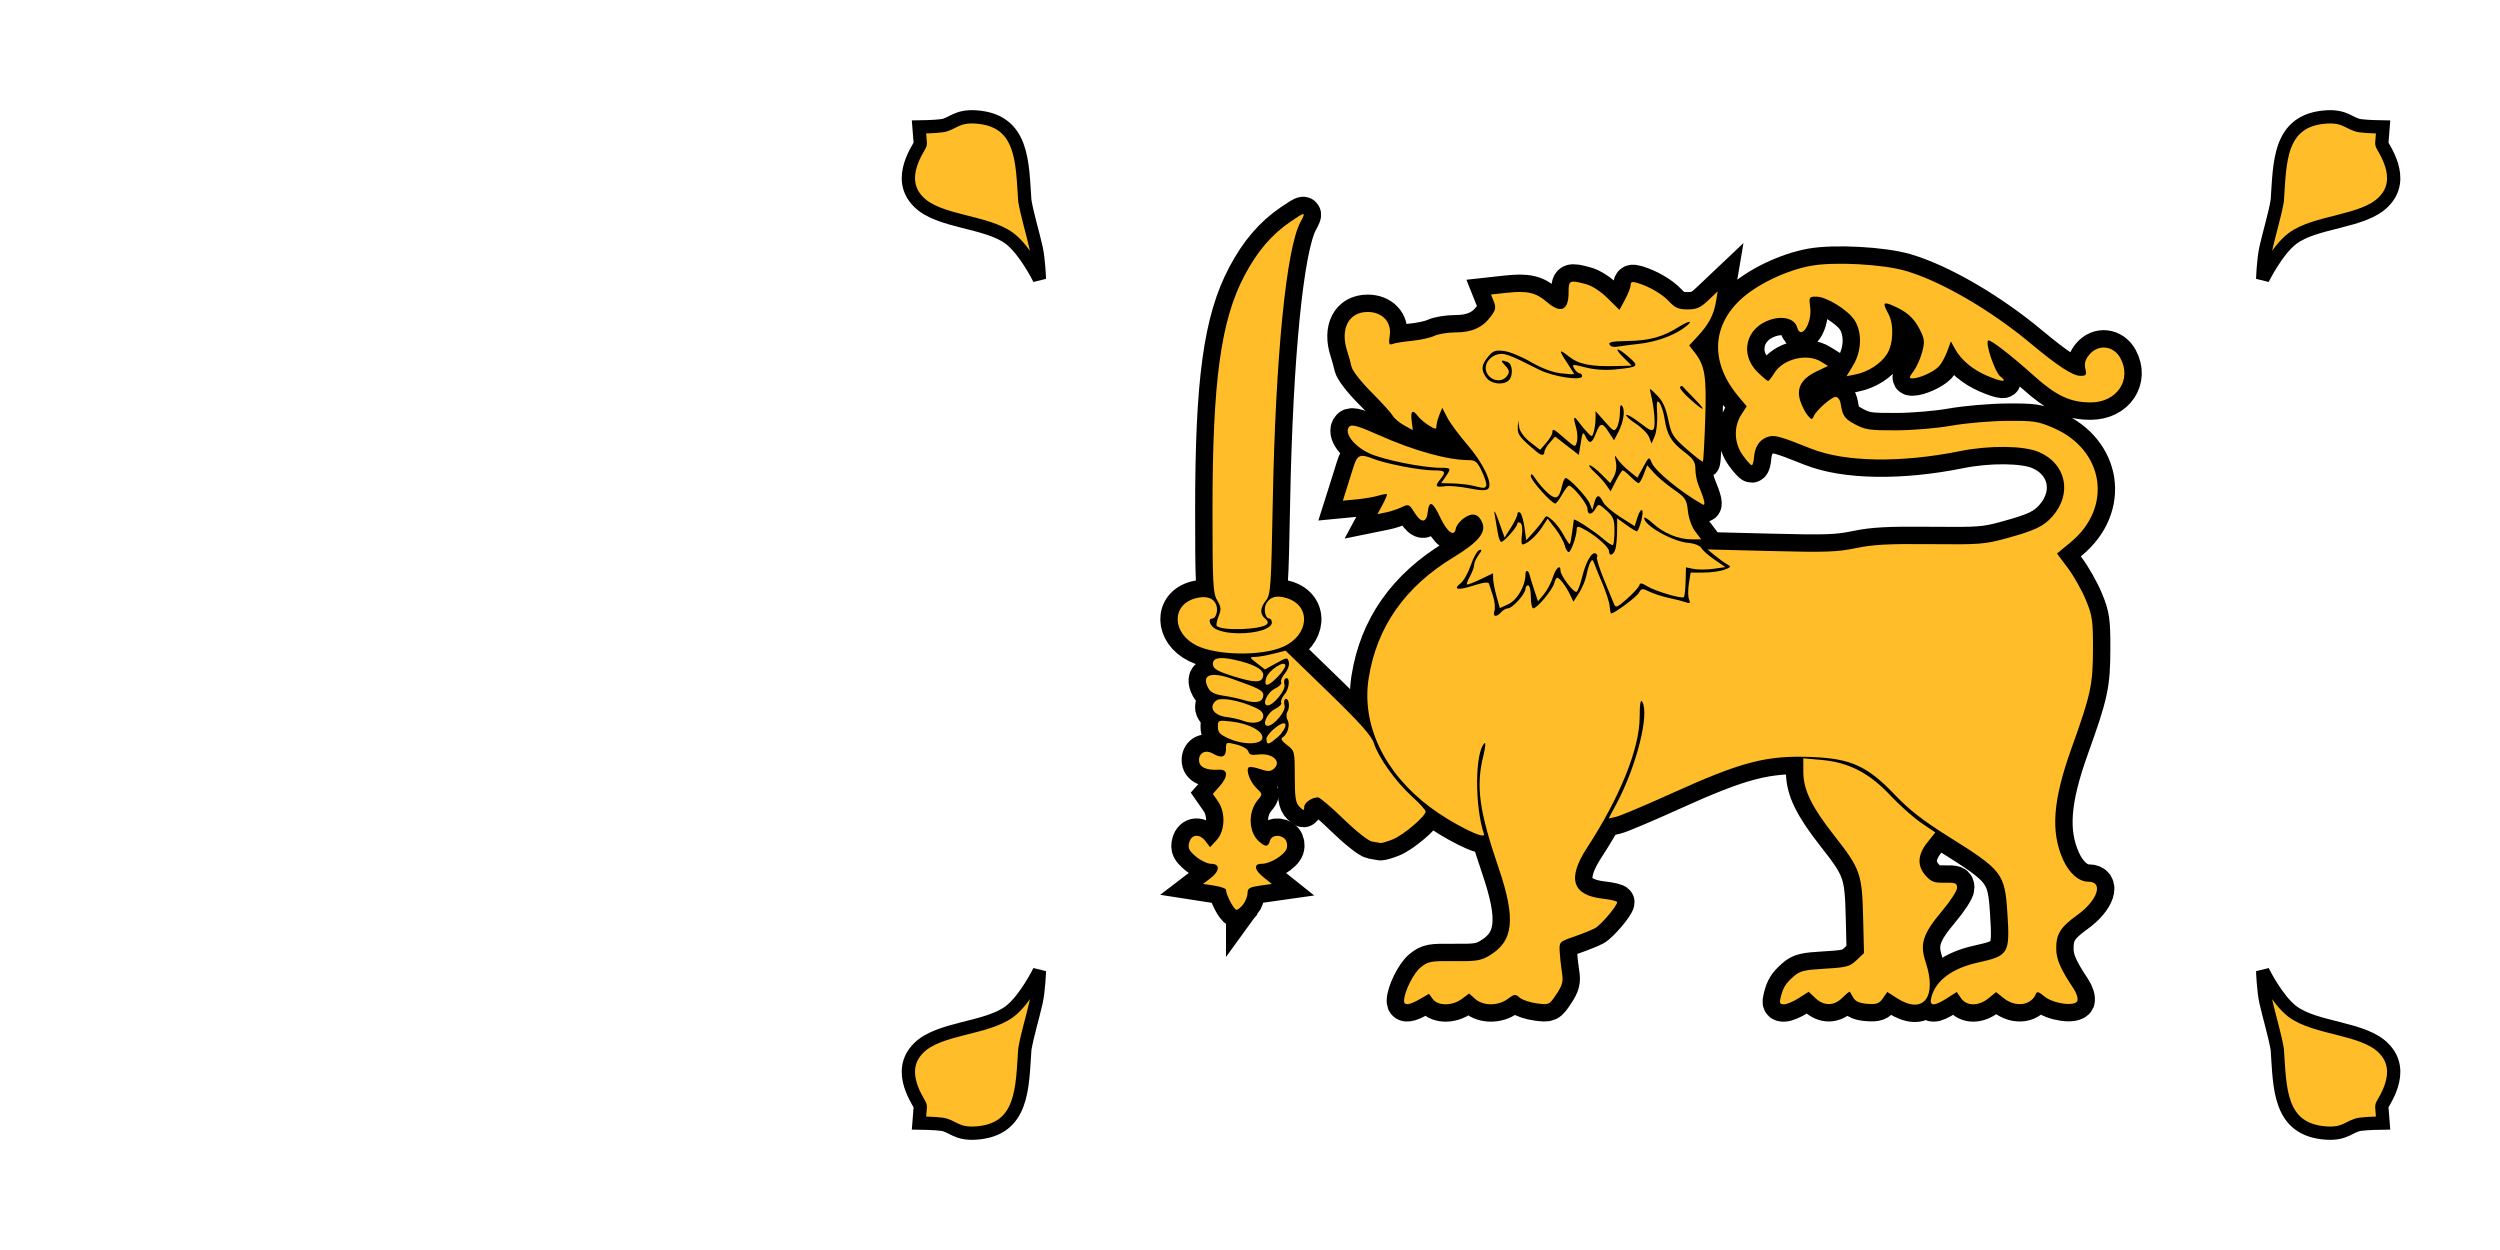 <svg width="400" height="200" viewBox="0 0 400 200" fill="none"
    xmlns="http://www.w3.org/2000/svg">
    <g clip-path="url(#clip0_5_6762)">

        <path d="M362.033 155.353C362.033 155.353 364.299 159.967 366.803 161.847C370.512 164.632 378.118 164.431 381.346 167.68C385.214 171.512 381.046 176.574 381.081 177.013L381.293 179.687C381.293 179.687 378.685 179.718 377.586 179.89C375.935 180.147 375.291 181.491 372.217 181.291C364.487 180.789 364.799 173.825 364.361 167.874C363.973 165.608 363.075 162.654 362.565 160.388C362.127 158.446 362.033 155.353 362.033 155.353Z" fill="#FFBE29" stroke="black" stroke-width="2.126"/>
        <path d="M166.3 155.353C166.3 155.353 164.034 159.967 161.53 161.847C157.821 164.632 150.215 164.431 146.987 167.68C143.119 171.512 147.287 176.574 147.252 177.013L147.04 179.687C147.04 179.687 149.648 179.718 150.747 179.89C152.398 180.147 153.042 181.491 156.116 181.291C163.846 180.789 163.534 173.825 163.972 167.874C164.36 165.608 165.258 162.654 165.768 160.388C166.206 158.446 166.3 155.353 166.3 155.353Z" fill="#FFBE29" stroke="black" stroke-width="2.126"/>
        <path d="M362.033 44.647C362.033 44.647 364.299 40.033 366.803 38.153C370.512 35.368 378.118 35.569 381.346 32.32C385.214 28.488 381.046 23.426 381.081 22.987L381.293 20.313C381.293 20.313 378.685 20.282 377.586 20.11C375.935 19.853 375.291 18.509 372.217 18.709C364.487 19.211 364.799 26.175 364.361 32.126C363.973 34.392 363.075 37.346 362.565 39.612C362.127 41.554 362.033 44.647 362.033 44.647Z" fill="#FFBE29" stroke="black" stroke-width="2.126"/>
        <path d="M166.3 44.647C166.3 44.647 164.034 40.033 161.53 38.153C157.821 35.368 150.215 35.569 146.987 32.32C143.119 28.488 147.287 23.426 147.252 22.987L147.04 20.313C147.04 20.313 149.648 20.282 150.747 20.11C152.398 19.853 153.042 18.509 156.116 18.709C163.846 19.211 163.534 26.175 163.972 32.126C164.36 34.392 165.258 37.346 165.768 39.612C166.206 41.554 166.3 44.647 166.3 44.647Z" fill="#FFBE29" stroke="black" stroke-width="2.126"/>
        <path d="M227.179 159.853L228.633 159.014L229.254 159.855C230.082 160.975 232.374 160.962 233.894 159.829L235.057 158.963L236.031 159.829C237.311 160.968 239.701 160.97 241.228 159.833C242.296 159.037 242.445 159.021 243.152 159.627C243.573 159.988 244.809 160.399 245.898 160.54C247.858 160.795 247.888 160.781 249.035 159.059C249.996 157.618 250.147 157.034 249.917 155.636C249.765 154.71 249.602 153.218 249.553 152.321C249.467 150.698 249.476 150.688 251.84 149.865C253.146 149.41 254.657 148.8 255.199 148.51C256.143 148.003 258.746 144.943 258.746 144.34C258.746 144.18 257.73 143.936 256.486 143.796C251.542 143.242 250.705 140.587 253.919 135.655C259.161 127.613 262.324 119.78 262.345 114.791C262.355 112.561 262.482 111.812 262.768 112.297C263.939 114.279 261.841 122.589 258.663 128.557L257.383 130.96L258.604 130.679C259.276 130.524 263.224 128.858 267.379 126.976C278.751 121.826 282.657 120.817 290.016 121.127C296.182 121.387 298.808 122.591 303.161 127.157C305.467 129.576 307.689 131.307 311.753 133.85C320.411 139.27 320.772 139.739 321.184 146.113C321.601 152.57 321.393 152.921 316.509 154C312.334 154.922 309.717 156.868 309.015 159.572C308.64 161.016 309.429 161.058 311.534 159.705L313.076 158.714L313.762 159.705C314.664 161.008 316.581 161.014 318.172 159.717L319.374 158.737L320.603 159.717C322.513 161.239 325.052 160.87 325.769 158.966C325.907 158.6 326.275 158.718 327.019 159.365C328.414 160.577 331.99 161.097 332.376 160.144C332.524 159.78 332.244 158.882 331.754 158.148C329.674 155.028 329.023 153.54 328.996 151.842C328.958 149.479 329.663 148.34 332.349 146.419C335.613 144.085 336.621 141.075 334.14 141.075C332.607 141.075 331.062 139.72 330.077 137.513C328.075 133.026 328.467 127.995 331.473 119.627C334.526 111.127 334.864 109.56 334.876 103.875C334.886 99.278 334.771 98.484 333.725 95.964C333.085 94.423 331.788 92.129 330.842 90.866L329.121 88.569L331.33 86.739C338.075 81.151 336.695 72.006 328.576 68.482C326.092 67.405 325.471 67.309 321.119 67.339C318.507 67.356 314.525 67.7 312.27 68.102C309.97 68.513 306.078 68.842 303.408 68.853C299.167 68.87 298.447 68.766 296.812 67.896C295.108 66.988 294.815 66.558 294.482 64.461C294.413 64.03 294.112 63.6 293.812 63.505C293.232 63.322 290.555 65.646 290.159 66.675C289.964 67.183 289.805 67.148 289.232 66.471C288.852 66.021 288.321 64.988 288.052 64.175C287.377 62.129 288.207 60.596 290.611 59.448L292.476 58.556L291.376 57.874C289.106 56.465 285.247 57.429 283.852 59.752C283.457 60.409 283.026 60.948 282.895 60.95C282.763 60.951 282.013 60.324 281.227 59.556C278.297 56.693 279.305 52.457 283.224 51.164C285.314 50.474 287.164 51.001 287.548 52.394C288.136 54.522 289.962 51.725 289.635 49.199C289.417 47.52 289.449 47.462 290.611 47.462C292.227 47.462 295.666 49.583 296.73 51.235C297.965 53.154 297.876 56.176 296.516 58.429L295.448 60.197L296.845 59.917C298.893 59.507 300.882 58.235 301.888 56.693C302.953 55.063 303.067 51.888 302.123 50.175C301.209 48.515 301.314 48.251 302.666 48.812C304.965 49.766 306.194 50.819 307.116 52.622C307.946 54.247 307.992 54.65 307.543 56.341C307.265 57.384 306.648 58.756 306.172 59.391C305.429 60.378 305.404 60.544 305.995 60.544C307.097 60.544 309.397 59.501 310.215 58.631C310.627 58.192 311.229 57.11 311.552 56.227L312.139 54.622L312.813 55.845C313.767 57.576 315.621 59.133 317.881 60.102C320.312 61.144 321.325 61.203 320.053 60.228C319.196 59.57 317.617 54.935 318.095 54.482C318.377 54.215 321.677 56.755 325.446 60.138C329.011 63.338 331.251 64.387 334.525 64.387C338.708 64.387 341.143 60.746 339.263 57.303C338.167 55.296 335.726 55.017 334.298 56.736C333.641 57.526 333.461 58.155 333.654 58.984C333.889 60 333.797 60.135 332.872 60.135C331.656 60.135 329.26 58.58 325.003 55.028C318.513 49.612 310.627 45.022 304.932 43.345C301.278 42.269 293.471 41.849 289.756 42.528C285.735 43.264 280.98 45.565 278.389 48.028C273.798 52.393 273.725 58.201 278.195 63.49L279.475 65.005L278.609 66.351C277.348 68.31 277.456 70.946 278.877 72.888C279.502 73.743 280.133 74.443 280.279 74.442C280.425 74.442 280.585 73.892 280.634 73.22C280.76 71.521 281.489 70.383 282.741 69.933C283.868 69.527 284.596 69.718 289.757 71.778C295.187 73.946 304.117 74.095 313.611 72.176C318.266 71.236 323.755 71.291 326.169 72.303C330.596 74.157 331.622 78.982 328.368 82.644C326.959 84.229 325.601 84.874 321.04 86.126C317.569 87.079 316.747 87.142 308.859 87.063C302.12 86.996 299.698 87.125 296.947 87.7C293.96 88.323 292.123 88.386 283.35 88.165L273.207 87.909L274.331 88.841C274.95 89.353 275.824 89.983 276.274 90.242C277.039 90.681 277.013 90.74 275.876 91.162C275.208 91.409 273.724 91.612 272.58 91.612H270.499L270.219 93.38C270.065 94.353 270.076 95.489 270.245 95.904C270.493 96.517 270.4 96.605 269.755 96.37C269.317 96.211 268.098 95.898 267.046 95.675C265.994 95.451 264.577 94.997 263.899 94.664C262.757 94.105 262.63 94.12 262.21 94.864C261.834 95.529 258.309 98.152 257.792 98.152C257.708 98.152 257.6 97.647 257.552 97.028C257.504 96.41 256.995 94.8 256.422 93.451C255.849 92.102 255.25 90.631 255.092 90.181C254.853 89.503 254.745 89.468 254.456 89.977C254.265 90.314 253.986 91.233 253.837 92.021C253.687 92.807 253.156 94.086 252.656 94.861L251.748 96.271L251.169 95.066C250.547 93.771 249.515 92.429 249.142 92.429C249.016 92.429 248.801 92.843 248.664 93.349C248.379 94.406 245.932 97.335 245.334 97.335C245.114 97.335 244.934 96.507 244.934 95.495C244.934 94.484 244.74 93.656 244.502 93.656C244.265 93.656 244.071 93.917 244.071 94.237C244.071 95.015 241.981 97.335 241.28 97.335C240.974 97.335 240.482 97.611 240.186 97.948C239.415 98.827 238.785 98.704 239.109 97.737C239.261 97.284 239.162 96.226 238.889 95.387L238.245 93.401C238.142 93.083 237.393 93.167 235.808 93.675C233.246 94.497 232.388 94.351 233.705 93.319C234.187 92.942 234.919 91.636 235.333 90.416C235.747 89.196 236.357 88.114 236.69 88.011C237.155 87.867 237.13 88.045 236.582 88.787C236.19 89.316 235.868 90.031 235.867 90.374C235.867 90.717 235.57 91.532 235.212 92.183C234.853 92.835 234.627 93.433 234.71 93.512C234.794 93.59 235.768 93.22 236.876 92.689L238.891 91.723L238.899 92.587C238.904 93.062 239.147 94.316 239.439 95.374L239.97 97.296L241.341 96.665C242.743 96.021 244.071 93.725 244.071 91.944C244.071 91.064 244.575 91.199 244.781 92.134C244.842 92.409 245.158 93.439 245.485 94.424L246.078 96.215L247.017 95.084C247.533 94.462 248.181 93.243 248.455 92.374C248.933 90.865 249.682 90.217 249.682 91.312C249.682 92.102 251.836 94.933 252.252 94.689C252.452 94.572 252.852 93.509 253.14 92.328C253.739 89.872 254.705 88.202 255.319 88.561C255.55 88.696 255.64 88.958 255.519 89.144C255.398 89.329 255.894 90.926 256.621 92.692C257.349 94.459 258.079 96.237 258.245 96.644C258.51 97.299 258.75 97.204 260.309 95.827C261.28 94.97 262.161 94.011 262.267 93.695C262.427 93.218 262.643 93.235 263.551 93.798C264.82 94.586 269.086 95.855 269.415 95.543C269.538 95.426 269.665 94.305 269.696 93.053L269.753 90.775L270.98 91.03C271.655 91.17 273.073 91.161 274.133 91.011L276.059 90.737L274.342 89.56C273.398 88.912 272.444 88.074 272.221 87.697C271.984 87.296 271.144 86.955 270.192 86.874C267.62 86.656 263.063 84.099 263.063 82.875C263.063 82.646 263.694 83.036 264.465 83.744C266.177 85.312 268.555 86.297 270.632 86.297H272.186L271.224 85.019C270.672 84.284 270.177 82.891 270.061 81.745C269.875 79.918 269.682 79.627 267.775 78.301C266.629 77.504 265.209 76.31 264.621 75.648L263.55 74.443L263.004 75.873C262.703 76.66 262.336 77.304 262.188 77.304C262.039 77.304 261.462 76.844 260.904 76.282C260.347 75.72 259.779 75.262 259.642 75.265C259.505 75.267 259.011 76.025 258.544 76.947L257.695 78.625L257.039 77.658C256.678 77.126 255.826 76.185 255.145 75.567C254.464 74.949 254.106 74.442 254.349 74.442C254.592 74.442 255.433 75.087 256.217 75.874L257.642 77.305L258.222 76.256C258.567 75.634 258.696 74.678 258.54 73.905C258.312 72.779 258.344 72.713 258.776 73.42C259.051 73.87 259.885 74.732 260.63 75.336L261.983 76.434L262.918 74.723C263.848 73.02 263.854 73.016 264.277 74.034C264.843 75.394 268.937 78.75 272.423 80.711C272.96 81.013 272.734 79.974 271.741 77.584C271.479 76.951 271.264 75.81 271.264 75.048C271.264 73.918 270.938 73.415 269.492 72.316C267.406 70.728 266.731 69.599 266.338 67.037C266.179 66 265.814 64.846 265.527 64.473C265.101 63.919 265.03 64.229 265.144 66.155C265.221 67.453 265.052 69.067 264.769 69.741L264.254 70.968L263.856 69.946C263.638 69.384 262.67 68.406 261.705 67.774C260.741 67.141 260.064 66.517 260.201 66.387C260.338 66.257 261.33 66.834 262.406 67.668C264.044 68.94 264.405 69.077 264.632 68.517C264.898 67.86 264.632 64.997 264.116 62.996C263.86 61.998 263.882 62.003 265.114 63.235C266.023 64.144 266.526 65.228 266.915 67.118C267.41 69.521 267.659 69.921 269.88 71.871C271.214 73.042 272.375 73.935 272.46 73.854C272.545 73.774 272.713 70.744 272.834 67.121C273.066 60.175 272.804 58.521 271.131 56.375L270.271 55.272L271.623 53.815C273.385 51.913 274.195 50.389 274.546 48.31L274.832 46.618L273.307 48.062C272.058 49.245 271.461 49.507 270.015 49.507C268.583 49.507 268.023 49.267 267.058 48.238C265.9 47.004 263.848 45.817 261.875 45.239C261.146 45.026 260.904 45.119 260.904 45.612C260.904 45.973 260.502 47.016 260.009 47.93L259.115 49.591L257.24 47.738C256.09 46.601 254.726 45.717 253.71 45.45C251.117 44.768 250.976 44.835 250.976 46.768C250.976 49.699 249.725 50.245 247.473 48.297C245.756 46.812 244.332 46.489 241.076 46.847L238.561 47.123L239.014 48.258C239.392 49.206 239.306 49.606 238.497 50.682C237.184 52.429 235.476 53.186 232.847 53.186C231.637 53.186 230.122 53.436 229.481 53.742C228.84 54.049 227.247 54.401 225.941 54.526C224.635 54.651 223.244 54.874 222.848 55.022C222.23 55.253 222.162 55.063 222.361 53.656C222.666 51.503 221.162 49.915 218.819 49.915C215.778 49.915 214.376 52.635 215.567 56.223C215.796 56.913 216.096 58.002 216.233 58.642C216.376 59.307 217.745 61.07 219.423 62.748C221.039 64.366 222.568 66.05 222.819 66.489C223.07 66.929 223.899 67.635 224.662 68.057L226.048 68.826L225.866 67.342C225.665 65.711 226.02 65.455 226.888 66.606C227.198 67.018 227.986 67.683 228.639 68.084C229.667 68.716 229.826 68.729 229.826 68.18C229.826 67.832 230.036 67.029 230.292 66.396L230.758 65.245L231.566 66.811C232.01 67.672 233.456 69.629 234.779 71.16C237.345 74.131 238.909 77.45 238.102 78.214C237.774 78.524 236.89 78.5 235.056 78.132C233.634 77.846 231.876 77.695 231.148 77.796C229.663 78.003 229.546 77.811 230.459 76.667C231.424 75.459 231.27 75.26 229.376 75.26C227.184 75.26 221.742 74.209 219.653 73.383C217.622 72.579 217.153 72.779 216.556 74.706C216.286 75.572 215.794 77.144 215.461 78.197L214.855 80.112L217.053 79.9C218.261 79.784 219.816 79.519 220.507 79.312C221.199 79.105 221.827 78.995 221.904 79.067C221.981 79.14 221.672 79.888 221.219 80.73L220.395 82.261L221.765 81.982C222.519 81.828 223.652 81.452 224.285 81.146C225.385 80.614 225.473 80.653 226.34 82.045C227.407 83.758 228.261 83.688 228.45 81.871C228.646 79.994 229.264 80.271 230.425 82.76C231.542 85.152 232.705 85.997 232.928 84.578C233.002 84.108 233.604 83.341 234.265 82.875C235.603 81.933 236.612 82.215 237.19 83.695C237.788 85.227 236.453 86.806 232.572 89.159C224.796 93.872 220.277 100.319 218.986 108.535C217.822 115.946 221.457 123.604 228.75 129.104C232.239 131.736 237.783 134.514 237.431 133.454C235.935 128.953 235.984 120.363 237.514 118.914C237.744 118.697 237.665 119.593 237.338 120.906C236.123 125.797 236.651 129.694 239.766 138.827C242.583 147.088 242.193 150.618 238.206 152.952C236.926 153.701 236.101 153.825 232.658 153.783C228.923 153.737 228.516 153.813 227.316 154.768C226.154 155.695 224.646 158.737 224.646 160.157C224.646 160.926 225.5 160.824 227.178 159.855L227.179 159.853Z" fill="#FFBE29" stroke="black" stroke-width="5.56"/>
        <path d="M287.816 159.687L289.383 158.68L290.447 159.687C291.84 161.006 293.472 160.977 294.811 159.608C295.396 159.01 295.921 158.597 295.978 158.688C296.035 158.779 296.296 159.222 296.557 159.672C296.888 160.241 297.569 160.527 298.798 160.614C300.278 160.718 300.676 160.575 301.264 159.725L301.966 158.711L303.508 159.703C307.731 162.417 309.981 159.569 308.094 153.899C307.134 151.016 307.662 149.395 310.755 145.725C312.059 144.178 313.128 142.526 313.129 142.055C313.129 141.304 312.888 141.203 311.152 141.237C309.491 141.271 309.005 141.092 308.13 140.13C306.708 138.564 306.793 136.771 308.382 134.782L309.652 133.192L307.399 131.663C306.16 130.822 303.925 128.832 302.433 127.241C299.082 123.668 295.786 121.974 291.441 121.59L288.528 121.332L288.532 123.537C288.538 126.376 289.87 129.107 293.507 133.733C297.642 138.993 297.93 139.807 298.098 146.682L298.24 152.496L297.043 153.631C295.962 154.657 295.474 154.788 291.985 154.989C288.664 155.181 287.966 155.352 286.991 156.216C285.697 157.362 285.31 157.986 284.91 159.57C284.677 160.493 284.772 160.694 285.438 160.694C285.884 160.694 286.954 160.241 287.816 159.687H287.816ZM198.94 144.66C199.309 144.16 199.612 143.353 199.612 142.867C199.612 142.132 199.94 141.936 201.555 141.706L203.499 141.43L202.203 140.397C200.663 139.17 200.52 138.211 201.878 138.209C203.23 138.209 205.519 136.805 205.868 135.766C206.029 135.283 205.928 134.638 205.637 134.307C204.879 133.442 203.454 133.573 203.19 134.531C202.905 135.561 202.429 135.564 201.349 134.541C199.725 133.003 199.688 129.818 201.274 127.964C202.021 127.09 202.014 127.033 201.062 126.131C200.037 125.16 199.305 123.239 199.786 122.783C199.94 122.638 200.749 122.753 201.586 123.04C202.774 123.447 203.243 123.453 203.733 123.068C205.216 121.902 203.609 120.403 201.231 120.734C200.273 120.867 199.878 120.734 199.741 120.237C199.637 119.861 198.799 119.369 197.856 119.131C196.17 118.705 196.158 118.71 196.158 119.871C196.158 121.144 195.432 121.384 194.052 120.568C192.93 119.904 191.842 120.419 191.842 121.614C191.842 122.728 192.963 123.278 194.972 123.148C196.512 123.049 196.569 124.195 195.106 125.842L194.054 127.026L194.887 128.223C196.122 129.997 196.018 132.943 194.669 134.406L193.612 135.552L192.918 134.633C191.954 133.355 190.636 133.44 190.274 134.805C190.038 135.698 190.233 136.106 191.352 137.053C192.104 137.689 193.201 138.21 193.791 138.21C195.251 138.21 195.194 139.357 193.676 140.517L192.49 141.424L194.324 141.709C195.333 141.865 196.158 142.16 196.158 142.363C196.158 143.143 197.43 145.568 197.838 145.568C198.075 145.568 198.57 145.159 198.94 144.659V144.66Z" fill="#FFBE29" stroke="black" stroke-width="5.56"/>
        <path d="M222.827 134.307C224.493 133.65 228.1 130.595 228.1 129.841C228.1 129.603 227.105 128.508 225.888 127.407C223.327 125.09 220.541 121.188 219.82 118.907C219.443 117.717 217.625 115.681 212.503 110.713L205.687 104.103L203.722 104.6C202.642 104.874 201.324 105.104 200.793 105.113C199.878 105.126 199.895 105.179 201.111 106.12L202.394 107.113L204.192 106.115C205.936 105.147 205.998 105.141 206.213 105.92C206.339 106.376 206.067 107.166 205.585 107.746C205.118 108.309 204.852 108.947 204.994 109.164C205.136 109.382 204.687 109.836 203.996 110.174C202.716 110.801 201.828 112.865 202.838 112.865C203.747 112.865 205.75 110.392 205.519 109.556C205.401 109.128 205.458 108.688 205.646 108.577C206.427 108.121 206.378 110.062 205.585 111.016C205.118 111.579 204.852 112.217 204.994 112.435C205.136 112.652 204.687 113.107 203.996 113.445C202.724 114.068 201.827 116.135 202.828 116.135C203.81 116.135 205.781 113.773 205.537 112.889C205.409 112.426 205.458 111.958 205.647 111.848C206.172 111.54 206.456 113.072 206.012 113.823C205.774 114.225 205.776 114.774 206.018 115.21C206.454 115.999 206.011 117.513 205.207 117.984C204.862 118.186 205.096 118.582 205.932 119.214C207.142 120.128 207.166 120.224 207.166 124.257C207.166 127.628 207.302 128.498 207.921 129.084C208.616 129.743 208.677 129.745 208.677 129.114C208.677 128.424 209.887 127.581 210.878 127.581C211.17 127.581 212.995 129.128 214.933 131.018C216.883 132.92 218.924 134.539 219.502 134.642C220.077 134.744 220.698 134.853 220.884 134.884C221.07 134.914 221.944 134.654 222.827 134.307ZM201.987 118C201.987 116.913 199.745 115.753 197.064 115.453C194.9 115.21 194.864 115.224 194.864 116.305C194.864 117.2 195.205 117.552 196.699 118.203C199.1 119.248 201.987 119.137 201.987 118Z" fill="#FFBE29" stroke="black" stroke-width="5.56"/>
        <path d="M204.443 117.9C205.537 116.908 206.055 115.728 205.397 115.728C204.64 115.728 202.633 117.53 202.633 118.209C202.633 119.268 203.005 119.205 204.443 117.9ZM202.113 114.687C202.206 114.073 201.827 113.664 200.69 113.151C198.238 112.044 195.307 111.531 194.601 112.086C193.301 113.108 194.167 114.48 196.268 114.727C197.114 114.826 198.262 115.084 198.818 115.3C200.433 115.928 201.969 115.642 202.113 114.687ZM202.113 111.403C202.245 110.529 201.686 110.216 197.121 108.609C193.712 107.409 192.203 107.975 193.293 110.044C193.672 110.765 194.309 111.094 195.737 111.308C196.8 111.467 198.252 111.778 198.964 111.999C200.866 112.59 201.966 112.382 202.113 111.403ZM204.4 108.327C205.089 107.628 205.652 106.804 205.652 106.495C205.652 105.493 202.932 107.266 202.585 108.494C202.169 109.967 202.844 109.905 204.4 108.327ZM202.113 108.12C202.263 107.124 200.607 106.224 197.349 105.533C194.958 105.025 193.904 105.313 194.083 106.424C194.181 107.03 194.977 107.473 197.235 108.178C200.85 109.306 201.937 109.293 202.113 108.12ZM205.3 103.483C209.475 101.625 209.836 96.938 205.899 95.708C204.265 95.197 203.221 95.472 202.595 96.58C202.116 97.427 202.437 98.969 203.092 98.969C203.313 98.969 203.495 99.254 203.495 99.603C203.495 101.23 197.12 101.967 194.506 100.643C193.588 100.177 193.188 98.969 193.952 98.969C194.524 98.969 194.918 97.738 194.627 96.867C194.229 95.68 193.033 95.269 191.299 95.723C187.386 96.746 187.496 101.345 191.48 103.296C194.747 104.896 201.909 104.993 205.3 103.483Z" fill="#FFBE29" stroke="black" stroke-width="5.56"/>
        <path d="M202.704 99.88C202.945 99.651 202.84 99.299 202.435 98.981C201.547 98.283 201.595 97.245 202.568 96.057C203.299 95.166 203.391 93.831 203.642 80.366C204.076 57.163 205.802 39.71 208.076 35.523C208.981 33.856 208.854 33.85 206.515 35.441C203.501 37.492 201.206 40.162 199.173 43.985C195.334 51.202 194 60.911 194 81.638C194 93.407 194.08 94.946 194.75 96.053C195.387 97.103 195.421 97.491 194.974 98.614C194.684 99.341 194.552 100.036 194.681 100.159C195.538 100.97 201.782 100.755 202.704 99.882V99.88ZM237.78 77.753C237.911 77.553 237.622 76.541 237.138 75.505C236.384 73.889 236.08 73.621 235.005 73.621C231.638 73.621 226.225 72.116 220.644 69.629C217.421 68.193 216.308 67.862 215.922 68.229C214.936 69.162 216.575 71.379 219.112 72.544C221.364 73.577 227.657 74.847 230.528 74.847C232.194 74.847 232.233 74.923 231.285 76.293L230.588 77.3L232.472 77.349C233.509 77.375 234.939 77.537 235.652 77.709C237.501 78.155 237.518 78.155 237.78 77.753Z" fill="#FFBE29" stroke="black" stroke-width="5.56"/>
        <path d="M257.449 88.21C257.449 87.61 255.688 85.985 253.903 84.938C252.502 84.115 252.27 84.09 252.267 84.761C252.262 85.779 251.357 88.338 251.001 88.338C250.801 88.338 250.504 87.838 250.342 87.227C250.18 86.616 249.501 85.412 248.832 84.551L247.617 82.986L246.67 84.436C245.788 85.788 244.26 87.112 243.582 87.112C243.42 87.112 243.388 86.4 243.511 85.529C243.645 84.584 243.542 83.834 243.255 83.666C242.99 83.511 242.773 83.565 242.773 83.786C242.773 84.295 240.651 86.703 240.202 86.703C240.017 86.703 239.758 86.013 239.626 85.17C239.495 84.327 239.271 82.993 239.13 82.206C238.988 81.419 239.29 81.953 239.801 83.392L240.731 86.009L241.75 84.414C242.31 83.537 242.77 82.579 242.771 82.284C242.771 81.99 242.962 81.86 243.193 81.994C243.423 82.129 243.744 83.184 243.906 84.337L244.199 86.435L245.321 85.205C245.938 84.529 246.661 83.623 246.927 83.193C247.403 82.425 247.43 82.426 248.376 83.228C248.906 83.678 249.721 84.753 250.187 85.618C250.654 86.483 251.097 87.127 251.174 87.049C251.25 86.971 251.42 86.079 251.553 85.068C251.686 84.056 251.804 83.191 251.816 83.145C251.882 82.894 255.194 85.047 256.42 86.137C257.208 86.838 257.956 87.313 258.082 87.193C258.209 87.073 258.313 86.04 258.313 84.896C258.313 83.124 258.125 82.649 257.041 81.68C255.794 80.566 255.76 80.56 255.299 81.375C254.701 82.432 253.996 82.448 253.996 81.403C253.996 80.64 251.641 77.709 251.028 77.709C250.869 77.709 250.374 78.353 249.926 79.14C249.479 79.927 248.997 80.57 248.857 80.569C248.252 80.566 244.932 76.864 244.933 76.195C244.933 75.664 245.157 75.8 245.739 76.687C246.182 77.362 247.065 78.369 247.703 78.925C248.994 80.051 249.463 79.777 249.961 77.607C250.103 76.989 250.35 76.483 250.51 76.483C251.062 76.483 253.952 79.553 254.359 80.571L254.767 81.593L255.076 80.469C255.454 79.094 255.871 79.043 256.474 80.297C256.727 80.821 257.972 81.911 259.242 82.718L261.55 84.187L262.014 82.71C262.269 81.898 262.606 81.431 262.764 81.673C262.999 82.033 262.399 84.48 261.946 85.007C261.879 85.086 261.13 84.65 260.284 84.038L258.745 82.927L258.738 84.917C258.734 86.011 258.615 87.321 258.472 87.827C258.192 88.816 257.449 89.094 257.449 88.21ZM245.939 72.343C243.196 70.053 242.779 69.528 242.84 68.443L242.904 67.287L243.083 68.403C243.188 69.055 243.919 70.032 244.84 70.751L246.417 71.982L247.386 70.861C247.919 70.244 248.362 69.51 248.371 69.229C248.393 68.496 248.525 68.558 250.382 70.169C252.033 71.601 252.059 71.608 252.304 70.68C252.441 70.163 252.392 69.189 252.196 68.516C251.657 66.666 251.763 66.387 252.58 67.503C252.987 68.059 253.642 68.845 254.035 69.249C254.719 69.953 254.76 69.945 255.015 69.045C255.161 68.528 255.284 67.581 255.287 66.942L255.293 65.779L256.781 67.466C258.171 69.042 258.299 69.1 258.723 68.349C258.973 67.907 259.181 66.843 259.184 65.986C259.189 64.877 259.306 64.598 259.588 65.02C260.058 65.724 259.731 67.643 258.862 69.278L258.239 70.451L257.42 69.176C256.372 67.545 256.024 67.571 255.352 69.331C254.717 70.994 254.304 71.121 253.685 69.842C253.284 69.014 253.208 69.116 252.924 70.854L252.608 72.787L250.715 71.318L248.822 69.849L247.971 70.816C247.503 71.348 247.114 72.014 247.106 72.295C247.089 72.904 246.634 72.923 245.939 72.343ZM270.346 63.81C269.347 62.91 268.659 62.052 268.817 61.902C268.975 61.753 269.153 61.71 269.212 61.807C269.271 61.904 270.088 62.763 271.026 63.715C273.187 65.907 272.743 65.969 270.346 63.81ZM237.836 60.45C236.928 59.222 236.99 58.408 238.096 57.076C238.895 56.114 239.26 55.984 240.656 56.161C241.551 56.274 243.477 57.065 244.936 57.918C246.621 58.903 248.364 59.563 249.714 59.727C250.883 59.869 251.84 59.923 251.84 59.846C251.84 59.77 251.354 58.979 250.761 58.088C249.351 55.974 249.4 55.747 250.989 57.014C252.621 58.314 254.573 58.694 258.935 58.562L261.066 58.497L259.829 57.275C258.1 55.566 258.632 55.413 260.542 57.07C262.333 58.624 262.22 58.733 258.451 59.11C256.85 59.27 255.127 59.154 253.696 58.79C251.554 58.245 251.471 58.253 251.876 58.971C252.11 59.385 252.489 59.723 252.718 59.723C252.947 59.723 253.135 59.933 253.135 60.189C253.135 60.978 248.508 60.284 246.297 59.165C241.247 56.608 240.611 56.387 239.409 56.765C238.741 56.976 238.071 57.593 237.84 58.211C237.07 60.274 239.996 61.877 241.202 60.054C241.552 59.525 241.47 59.164 240.855 58.521C240.014 57.64 240.093 57.515 241.229 57.928C242.035 58.221 242.144 60.158 241.394 60.868C240.535 61.681 238.576 61.451 237.836 60.45H237.836Z" fill="black" stroke="black" stroke-width="5.56"/>
        <path d="M257.73 55.357C257.098 54.759 257.593 54.612 260.425 54.559C263.928 54.494 266.055 53.91 268.565 52.326C270.576 51.056 271.121 51.306 269.212 52.623C267.471 53.823 264.755 54.746 262.133 55.029C260.863 55.165 259.416 55.355 258.917 55.45C258.418 55.544 257.884 55.502 257.73 55.357Z" fill="black" stroke="black" stroke-width="5.56"/>
        <path d="M227.179 159.853L228.633 159.014L229.254 159.855C230.082 160.975 232.374 160.962 233.894 159.829L235.057 158.963L236.031 159.829C237.311 160.968 239.701 160.97 241.228 159.833C242.296 159.037 242.445 159.021 243.152 159.627C243.573 159.988 244.809 160.399 245.898 160.54C247.858 160.795 247.888 160.781 249.035 159.059C249.996 157.618 250.147 157.034 249.917 155.636C249.765 154.71 249.602 153.218 249.553 152.321C249.467 150.698 249.476 150.688 251.84 149.865C253.146 149.41 254.657 148.8 255.199 148.51C256.143 148.003 258.746 144.943 258.746 144.34C258.746 144.18 257.73 143.936 256.486 143.796C251.542 143.242 250.705 140.587 253.919 135.655C259.161 127.613 262.324 119.78 262.345 114.791C262.355 112.561 262.482 111.812 262.768 112.297C263.939 114.279 261.841 122.589 258.663 128.557L257.383 130.96L258.604 130.679C259.276 130.524 263.224 128.858 267.379 126.976C278.751 121.826 282.657 120.817 290.016 121.127C296.182 121.387 298.808 122.591 303.161 127.157C305.467 129.576 307.689 131.307 311.753 133.85C320.411 139.27 320.772 139.739 321.184 146.113C321.601 152.57 321.393 152.921 316.509 154C312.334 154.922 309.717 156.868 309.015 159.572C308.64 161.016 309.429 161.058 311.534 159.705L313.076 158.714L313.762 159.705C314.664 161.008 316.581 161.014 318.172 159.717L319.374 158.737L320.603 159.717C322.513 161.239 325.052 160.87 325.769 158.966C325.907 158.6 326.275 158.718 327.019 159.365C328.414 160.577 331.99 161.097 332.376 160.144C332.524 159.78 332.244 158.882 331.754 158.148C329.674 155.028 329.023 153.54 328.996 151.842C328.958 149.479 329.663 148.34 332.349 146.419C335.613 144.085 336.621 141.075 334.14 141.075C332.607 141.075 331.062 139.72 330.077 137.513C328.075 133.026 328.467 127.995 331.473 119.627C334.526 111.127 334.864 109.56 334.876 103.875C334.886 99.278 334.771 98.484 333.725 95.964C333.085 94.423 331.788 92.129 330.842 90.866L329.121 88.569L331.33 86.739C338.075 81.151 336.695 72.006 328.576 68.482C326.092 67.405 325.471 67.309 321.119 67.339C318.507 67.356 314.525 67.7 312.27 68.102C309.97 68.513 306.078 68.842 303.408 68.853C299.167 68.87 298.447 68.766 296.812 67.896C295.108 66.988 294.815 66.558 294.482 64.461C294.413 64.03 294.112 63.6 293.812 63.505C293.232 63.322 290.555 65.646 290.159 66.675C289.964 67.183 289.805 67.148 289.232 66.471C288.852 66.021 288.321 64.988 288.052 64.175C287.377 62.129 288.207 60.596 290.611 59.448L292.476 58.556L291.376 57.874C289.106 56.465 285.247 57.429 283.852 59.752C283.457 60.409 283.026 60.948 282.895 60.95C282.763 60.951 282.013 60.324 281.227 59.556C278.297 56.693 279.305 52.457 283.224 51.164C285.314 50.474 287.164 51.001 287.548 52.394C288.136 54.522 289.962 51.725 289.635 49.199C289.417 47.52 289.449 47.462 290.611 47.462C292.227 47.462 295.666 49.583 296.73 51.235C297.965 53.154 297.876 56.176 296.516 58.429L295.448 60.197L296.845 59.917C298.893 59.507 300.882 58.235 301.888 56.693C302.953 55.063 303.067 51.888 302.123 50.175C301.209 48.515 301.314 48.251 302.666 48.812C304.965 49.766 306.194 50.819 307.116 52.622C307.946 54.247 307.992 54.65 307.543 56.341C307.265 57.384 306.648 58.756 306.172 59.391C305.429 60.378 305.404 60.544 305.995 60.544C307.097 60.544 309.397 59.501 310.215 58.631C310.627 58.192 311.229 57.11 311.552 56.227L312.139 54.622L312.813 55.845C313.767 57.576 315.621 59.133 317.881 60.102C320.312 61.144 321.325 61.203 320.053 60.228C319.196 59.57 317.617 54.935 318.095 54.482C318.377 54.215 321.677 56.755 325.446 60.138C329.011 63.338 331.251 64.387 334.525 64.387C338.708 64.387 341.143 60.746 339.263 57.303C338.167 55.296 335.726 55.017 334.298 56.736C333.641 57.526 333.461 58.155 333.654 58.984C333.889 60 333.797 60.135 332.872 60.135C331.656 60.135 329.26 58.58 325.003 55.028C318.513 49.612 310.627 45.022 304.932 43.345C301.278 42.269 293.471 41.849 289.756 42.528C285.735 43.264 280.98 45.565 278.389 48.028C273.798 52.393 273.725 58.201 278.195 63.49L279.475 65.005L278.609 66.351C277.348 68.31 277.456 70.946 278.877 72.888C279.502 73.743 280.133 74.443 280.279 74.442C280.425 74.442 280.585 73.892 280.634 73.22C280.76 71.521 281.489 70.383 282.741 69.933C283.868 69.527 284.596 69.718 289.757 71.778C295.187 73.946 304.117 74.095 313.611 72.176C318.266 71.236 323.755 71.291 326.169 72.303C330.596 74.157 331.622 78.982 328.368 82.644C326.959 84.229 325.601 84.874 321.04 86.126C317.569 87.079 316.747 87.142 308.859 87.063C302.12 86.996 299.698 87.125 296.947 87.7C293.96 88.323 292.123 88.386 283.35 88.165L273.207 87.909L274.331 88.841C274.95 89.353 275.824 89.983 276.274 90.242C277.039 90.681 277.013 90.74 275.876 91.162C275.208 91.409 273.724 91.612 272.58 91.612H270.499L270.219 93.38C270.065 94.353 270.076 95.489 270.245 95.904C270.493 96.517 270.4 96.605 269.755 96.37C269.317 96.211 268.098 95.898 267.046 95.675C265.994 95.451 264.577 94.997 263.899 94.664C262.757 94.105 262.63 94.12 262.21 94.864C261.834 95.529 258.309 98.152 257.792 98.152C257.708 98.152 257.6 97.647 257.552 97.028C257.504 96.41 256.995 94.8 256.422 93.451C255.849 92.102 255.25 90.631 255.092 90.181C254.853 89.503 254.745 89.468 254.456 89.977C254.265 90.314 253.986 91.233 253.837 92.021C253.687 92.807 253.156 94.086 252.656 94.861L251.748 96.271L251.169 95.066C250.547 93.771 249.515 92.429 249.142 92.429C249.016 92.429 248.801 92.843 248.664 93.349C248.379 94.406 245.932 97.335 245.334 97.335C245.114 97.335 244.934 96.507 244.934 95.495C244.934 94.484 244.74 93.656 244.502 93.656C244.265 93.656 244.071 93.917 244.071 94.237C244.071 95.015 241.981 97.335 241.28 97.335C240.974 97.335 240.482 97.611 240.186 97.948C239.415 98.827 238.785 98.704 239.109 97.737C239.261 97.284 239.162 96.226 238.889 95.387L238.245 93.401C238.142 93.083 237.393 93.167 235.808 93.675C233.246 94.497 232.388 94.351 233.705 93.319C234.187 92.942 234.919 91.636 235.333 90.416C235.747 89.196 236.357 88.114 236.69 88.011C237.155 87.867 237.13 88.045 236.582 88.787C236.19 89.316 235.868 90.031 235.867 90.374C235.867 90.717 235.57 91.532 235.212 92.183C234.853 92.835 234.627 93.433 234.71 93.512C234.794 93.59 235.768 93.22 236.876 92.689L238.891 91.723L238.899 92.587C238.904 93.062 239.147 94.316 239.439 95.374L239.97 97.296L241.341 96.665C242.743 96.021 244.071 93.725 244.071 91.944C244.071 91.064 244.575 91.199 244.781 92.134C244.842 92.409 245.158 93.439 245.485 94.424L246.078 96.215L247.017 95.084C247.533 94.462 248.181 93.243 248.455 92.374C248.933 90.865 249.682 90.217 249.682 91.312C249.682 92.102 251.836 94.933 252.252 94.689C252.452 94.572 252.852 93.509 253.14 92.328C253.739 89.872 254.705 88.202 255.319 88.561C255.55 88.696 255.64 88.958 255.519 89.144C255.398 89.329 255.894 90.926 256.621 92.692C257.349 94.459 258.079 96.237 258.245 96.644C258.51 97.299 258.75 97.204 260.309 95.827C261.28 94.97 262.161 94.011 262.267 93.695C262.427 93.218 262.643 93.235 263.551 93.798C264.82 94.586 269.086 95.855 269.415 95.543C269.538 95.426 269.665 94.305 269.696 93.053L269.753 90.775L270.98 91.03C271.655 91.17 273.073 91.161 274.133 91.011L276.059 90.737L274.342 89.56C273.398 88.912 272.444 88.074 272.221 87.697C271.984 87.296 271.144 86.955 270.192 86.874C267.62 86.656 263.063 84.099 263.063 82.875C263.063 82.646 263.694 83.036 264.465 83.744C266.177 85.312 268.555 86.297 270.632 86.297H272.186L271.224 85.019C270.672 84.284 270.177 82.891 270.061 81.745C269.875 79.918 269.682 79.627 267.775 78.301C266.629 77.504 265.209 76.31 264.621 75.648L263.55 74.443L263.004 75.873C262.703 76.66 262.336 77.304 262.188 77.304C262.039 77.304 261.462 76.844 260.904 76.282C260.347 75.72 259.779 75.262 259.642 75.265C259.505 75.267 259.011 76.025 258.544 76.947L257.695 78.625L257.039 77.658C256.678 77.126 255.826 76.185 255.145 75.567C254.464 74.949 254.106 74.442 254.349 74.442C254.592 74.442 255.433 75.087 256.217 75.874L257.642 77.305L258.222 76.256C258.567 75.634 258.696 74.678 258.54 73.905C258.312 72.779 258.344 72.713 258.776 73.42C259.051 73.87 259.885 74.732 260.63 75.336L261.983 76.434L262.918 74.723C263.848 73.02 263.854 73.016 264.277 74.034C264.843 75.394 268.937 78.75 272.423 80.711C272.96 81.013 272.734 79.974 271.741 77.584C271.479 76.951 271.264 75.81 271.264 75.048C271.264 73.918 270.938 73.415 269.492 72.316C267.406 70.728 266.731 69.599 266.338 67.037C266.179 66 265.814 64.846 265.527 64.473C265.101 63.919 265.03 64.229 265.144 66.155C265.221 67.453 265.052 69.067 264.769 69.741L264.254 70.968L263.856 69.946C263.638 69.384 262.67 68.406 261.705 67.774C260.741 67.141 260.064 66.517 260.201 66.387C260.338 66.257 261.33 66.834 262.406 67.668C264.044 68.94 264.405 69.077 264.632 68.517C264.898 67.86 264.632 64.997 264.116 62.996C263.86 61.998 263.882 62.003 265.114 63.235C266.023 64.144 266.526 65.228 266.915 67.118C267.41 69.521 267.659 69.921 269.88 71.871C271.214 73.042 272.375 73.935 272.46 73.854C272.545 73.774 272.713 70.744 272.834 67.121C273.066 60.175 272.804 58.521 271.131 56.375L270.271 55.272L271.623 53.815C273.385 51.913 274.195 50.389 274.546 48.31L274.832 46.618L273.307 48.062C272.058 49.245 271.461 49.507 270.015 49.507C268.583 49.507 268.023 49.267 267.058 48.238C265.9 47.004 263.848 45.817 261.875 45.239C261.146 45.026 260.904 45.119 260.904 45.612C260.904 45.973 260.502 47.016 260.009 47.93L259.115 49.591L257.24 47.738C256.09 46.601 254.726 45.717 253.71 45.45C251.117 44.768 250.976 44.835 250.976 46.768C250.976 49.699 249.725 50.245 247.473 48.297C245.756 46.812 244.332 46.489 241.076 46.847L238.561 47.123L239.014 48.258C239.392 49.206 239.306 49.606 238.497 50.682C237.184 52.429 235.476 53.186 232.847 53.186C231.637 53.186 230.122 53.436 229.481 53.742C228.84 54.049 227.247 54.401 225.941 54.526C224.635 54.651 223.244 54.874 222.848 55.022C222.23 55.253 222.162 55.063 222.361 53.656C222.666 51.503 221.162 49.915 218.819 49.915C215.778 49.915 214.376 52.635 215.567 56.223C215.796 56.913 216.096 58.002 216.233 58.642C216.376 59.307 217.745 61.07 219.423 62.748C221.039 64.366 222.568 66.05 222.819 66.489C223.07 66.929 223.899 67.635 224.662 68.057L226.048 68.826L225.866 67.342C225.665 65.711 226.02 65.455 226.888 66.606C227.198 67.018 227.986 67.683 228.639 68.084C229.667 68.716 229.826 68.729 229.826 68.18C229.826 67.832 230.036 67.029 230.292 66.396L230.758 65.245L231.566 66.811C232.01 67.672 233.456 69.629 234.779 71.16C237.345 74.131 238.909 77.45 238.102 78.214C237.774 78.524 236.89 78.5 235.056 78.132C233.634 77.846 231.876 77.695 231.148 77.796C229.663 78.003 229.546 77.811 230.459 76.667C231.424 75.459 231.27 75.26 229.376 75.26C227.184 75.26 221.742 74.209 219.653 73.383C217.622 72.579 217.153 72.779 216.556 74.706C216.286 75.572 215.794 77.144 215.461 78.197L214.855 80.112L217.053 79.9C218.261 79.784 219.816 79.519 220.507 79.312C221.199 79.105 221.827 78.995 221.904 79.067C221.981 79.14 221.672 79.888 221.219 80.73L220.395 82.261L221.765 81.982C222.519 81.828 223.652 81.452 224.285 81.146C225.385 80.614 225.473 80.653 226.34 82.045C227.407 83.758 228.261 83.688 228.45 81.871C228.646 79.994 229.264 80.271 230.425 82.76C231.542 85.152 232.705 85.997 232.928 84.578C233.002 84.108 233.604 83.341 234.265 82.875C235.603 81.933 236.612 82.215 237.19 83.695C237.788 85.227 236.453 86.806 232.572 89.159C224.796 93.872 220.277 100.319 218.986 108.535C217.822 115.946 221.457 123.604 228.75 129.104C232.239 131.736 237.783 134.514 237.431 133.454C235.935 128.953 235.984 120.363 237.514 118.914C237.744 118.697 237.665 119.593 237.338 120.906C236.123 125.797 236.651 129.694 239.766 138.827C242.583 147.088 242.193 150.618 238.206 152.952C236.926 153.701 236.101 153.825 232.658 153.783C228.923 153.737 228.516 153.813 227.316 154.768C226.154 155.695 224.646 158.737 224.646 160.157C224.646 160.926 225.5 160.824 227.178 159.855L227.179 159.853Z" fill="#FFBE29"/>
        <path d="M287.816 159.687L289.383 158.68L290.447 159.687C291.84 161.006 293.472 160.977 294.811 159.608C295.396 159.01 295.921 158.597 295.978 158.688C296.035 158.779 296.296 159.222 296.557 159.672C296.888 160.241 297.569 160.527 298.798 160.614C300.278 160.718 300.676 160.575 301.264 159.725L301.966 158.711L303.508 159.703C307.731 162.417 309.981 159.569 308.094 153.899C307.134 151.016 307.662 149.395 310.755 145.725C312.059 144.178 313.128 142.526 313.129 142.055C313.129 141.304 312.888 141.203 311.152 141.237C309.491 141.271 309.005 141.092 308.13 140.13C306.708 138.564 306.793 136.771 308.382 134.782L309.652 133.192L307.399 131.663C306.16 130.822 303.925 128.832 302.433 127.241C299.082 123.668 295.786 121.974 291.441 121.59L288.528 121.332L288.532 123.537C288.538 126.376 289.87 129.107 293.507 133.733C297.642 138.993 297.93 139.807 298.098 146.682L298.24 152.496L297.043 153.631C295.962 154.657 295.474 154.788 291.985 154.989C288.664 155.181 287.966 155.352 286.991 156.216C285.697 157.362 285.31 157.986 284.91 159.57C284.677 160.493 284.772 160.694 285.438 160.694C285.884 160.694 286.954 160.241 287.816 159.687H287.816ZM198.94 144.66C199.309 144.16 199.612 143.353 199.612 142.867C199.612 142.132 199.94 141.936 201.555 141.706L203.499 141.43L202.203 140.397C200.663 139.17 200.52 138.211 201.878 138.209C203.23 138.209 205.519 136.805 205.868 135.766C206.029 135.283 205.928 134.638 205.637 134.307C204.879 133.442 203.454 133.573 203.19 134.531C202.905 135.561 202.429 135.564 201.349 134.541C199.725 133.003 199.688 129.818 201.274 127.964C202.021 127.09 202.014 127.033 201.062 126.131C200.037 125.16 199.305 123.239 199.786 122.783C199.94 122.638 200.749 122.753 201.586 123.04C202.774 123.447 203.243 123.453 203.733 123.068C205.216 121.902 203.609 120.403 201.231 120.734C200.273 120.867 199.878 120.734 199.741 120.237C199.637 119.861 198.799 119.369 197.856 119.131C196.17 118.705 196.158 118.71 196.158 119.871C196.158 121.144 195.432 121.384 194.052 120.568C192.93 119.904 191.842 120.419 191.842 121.614C191.842 122.728 192.963 123.278 194.972 123.148C196.512 123.049 196.569 124.195 195.106 125.842L194.054 127.026L194.887 128.223C196.122 129.997 196.018 132.943 194.669 134.406L193.612 135.552L192.918 134.633C191.954 133.355 190.636 133.44 190.274 134.805C190.038 135.698 190.233 136.106 191.352 137.053C192.104 137.689 193.201 138.21 193.791 138.21C195.251 138.21 195.194 139.357 193.676 140.517L192.49 141.424L194.324 141.709C195.333 141.865 196.158 142.16 196.158 142.363C196.158 143.143 197.43 145.568 197.838 145.568C198.075 145.568 198.57 145.159 198.94 144.659V144.66Z" fill="#FFBE29"/>
        <path d="M222.827 134.307C224.493 133.65 228.1 130.595 228.1 129.841C228.1 129.603 227.105 128.508 225.888 127.407C223.327 125.09 220.541 121.188 219.82 118.907C219.443 117.717 217.625 115.681 212.503 110.713L205.687 104.103L203.722 104.6C202.642 104.874 201.324 105.104 200.793 105.113C199.878 105.126 199.895 105.179 201.111 106.12L202.394 107.113L204.192 106.115C205.936 105.147 205.998 105.141 206.213 105.92C206.339 106.376 206.067 107.166 205.585 107.746C205.118 108.309 204.852 108.947 204.994 109.164C205.136 109.382 204.687 109.836 203.996 110.174C202.716 110.801 201.828 112.865 202.838 112.865C203.747 112.865 205.75 110.392 205.519 109.556C205.401 109.128 205.458 108.688 205.646 108.577C206.427 108.121 206.378 110.062 205.585 111.016C205.118 111.579 204.852 112.217 204.994 112.435C205.136 112.652 204.687 113.107 203.996 113.445C202.724 114.068 201.827 116.135 202.828 116.135C203.81 116.135 205.781 113.773 205.537 112.889C205.409 112.426 205.458 111.958 205.647 111.848C206.172 111.54 206.456 113.072 206.012 113.823C205.774 114.225 205.776 114.774 206.018 115.21C206.454 115.999 206.011 117.513 205.207 117.984C204.862 118.186 205.096 118.582 205.932 119.214C207.142 120.128 207.166 120.224 207.166 124.257C207.166 127.628 207.302 128.498 207.921 129.084C208.616 129.743 208.677 129.745 208.677 129.114C208.677 128.424 209.887 127.581 210.878 127.581C211.17 127.581 212.995 129.128 214.933 131.018C216.883 132.92 218.924 134.539 219.502 134.642C220.077 134.744 220.698 134.853 220.884 134.884C221.07 134.914 221.944 134.654 222.827 134.307ZM201.987 118C201.987 116.913 199.745 115.753 197.064 115.453C194.9 115.21 194.864 115.224 194.864 116.305C194.864 117.2 195.205 117.552 196.699 118.203C199.1 119.248 201.987 119.137 201.987 118Z" fill="#FFBE29"/>
        <path d="M204.443 117.9C205.537 116.908 206.055 115.728 205.397 115.728C204.64 115.728 202.633 117.53 202.633 118.209C202.633 119.268 203.005 119.205 204.443 117.9ZM202.113 114.687C202.206 114.073 201.827 113.664 200.69 113.151C198.238 112.044 195.307 111.531 194.601 112.086C193.301 113.108 194.167 114.48 196.268 114.727C197.114 114.826 198.262 115.084 198.818 115.3C200.433 115.928 201.969 115.642 202.113 114.687ZM202.113 111.403C202.245 110.529 201.686 110.216 197.121 108.609C193.712 107.409 192.203 107.975 193.293 110.044C193.672 110.765 194.309 111.094 195.737 111.308C196.8 111.467 198.252 111.778 198.964 111.999C200.866 112.59 201.966 112.382 202.113 111.403ZM204.4 108.327C205.089 107.628 205.652 106.804 205.652 106.495C205.652 105.493 202.932 107.266 202.585 108.494C202.169 109.967 202.844 109.905 204.4 108.327ZM202.113 108.12C202.263 107.124 200.607 106.224 197.349 105.533C194.958 105.025 193.904 105.313 194.083 106.424C194.181 107.03 194.977 107.473 197.235 108.178C200.85 109.306 201.937 109.293 202.113 108.12ZM205.3 103.483C209.475 101.625 209.836 96.938 205.899 95.708C204.265 95.197 203.221 95.472 202.595 96.58C202.116 97.427 202.437 98.969 203.092 98.969C203.313 98.969 203.495 99.254 203.495 99.603C203.495 101.23 197.12 101.967 194.506 100.643C193.588 100.177 193.188 98.969 193.952 98.969C194.524 98.969 194.918 97.738 194.627 96.867C194.229 95.68 193.033 95.269 191.299 95.723C187.386 96.746 187.496 101.345 191.48 103.296C194.747 104.896 201.909 104.993 205.3 103.483Z" fill="#FFBE29"/>
        <path d="M202.704 99.88C202.945 99.651 202.84 99.299 202.435 98.981C201.547 98.283 201.595 97.245 202.568 96.057C203.299 95.166 203.391 93.831 203.642 80.366C204.076 57.163 205.802 39.71 208.076 35.523C208.981 33.856 208.854 33.85 206.515 35.441C203.501 37.492 201.206 40.162 199.173 43.985C195.334 51.202 194 60.911 194 81.638C194 93.407 194.08 94.946 194.75 96.053C195.387 97.103 195.421 97.491 194.974 98.614C194.684 99.341 194.552 100.036 194.681 100.159C195.538 100.97 201.782 100.755 202.704 99.882V99.88ZM237.78 77.753C237.911 77.553 237.622 76.541 237.138 75.505C236.384 73.889 236.08 73.621 235.005 73.621C231.638 73.621 226.225 72.116 220.644 69.629C217.421 68.193 216.308 67.862 215.922 68.229C214.936 69.162 216.575 71.379 219.112 72.544C221.364 73.577 227.657 74.847 230.528 74.847C232.194 74.847 232.233 74.923 231.285 76.293L230.588 77.3L232.472 77.349C233.509 77.375 234.939 77.537 235.652 77.709C237.501 78.155 237.518 78.155 237.78 77.753Z" fill="#FFBE29"/>
        <path d="M257.449 88.21C257.449 87.61 255.688 85.985 253.903 84.938C252.502 84.115 252.27 84.09 252.267 84.761C252.262 85.779 251.357 88.338 251.001 88.338C250.801 88.338 250.504 87.838 250.342 87.227C250.18 86.616 249.501 85.412 248.832 84.551L247.617 82.986L246.67 84.436C245.788 85.788 244.26 87.112 243.582 87.112C243.42 87.112 243.388 86.4 243.511 85.529C243.645 84.584 243.542 83.834 243.255 83.666C242.99 83.511 242.773 83.565 242.773 83.786C242.773 84.295 240.651 86.703 240.202 86.703C240.017 86.703 239.758 86.013 239.626 85.17C239.495 84.327 239.271 82.993 239.13 82.206C238.988 81.419 239.29 81.953 239.801 83.392L240.731 86.009L241.75 84.414C242.31 83.537 242.77 82.579 242.771 82.284C242.771 81.99 242.962 81.86 243.193 81.994C243.423 82.129 243.744 83.184 243.906 84.337L244.199 86.435L245.321 85.205C245.938 84.529 246.661 83.623 246.927 83.193C247.403 82.425 247.43 82.426 248.376 83.228C248.906 83.678 249.721 84.753 250.187 85.618C250.654 86.483 251.097 87.127 251.174 87.049C251.25 86.971 251.42 86.079 251.553 85.068C251.686 84.056 251.804 83.191 251.816 83.145C251.882 82.894 255.194 85.047 256.42 86.137C257.208 86.838 257.956 87.313 258.082 87.193C258.209 87.073 258.313 86.04 258.313 84.896C258.313 83.124 258.125 82.649 257.041 81.68C255.794 80.566 255.76 80.56 255.299 81.375C254.701 82.432 253.996 82.448 253.996 81.403C253.996 80.64 251.641 77.709 251.028 77.709C250.869 77.709 250.374 78.353 249.926 79.14C249.479 79.927 248.997 80.57 248.857 80.569C248.252 80.566 244.932 76.864 244.933 76.195C244.933 75.664 245.157 75.8 245.739 76.687C246.182 77.362 247.065 78.369 247.703 78.925C248.994 80.051 249.463 79.777 249.961 77.607C250.103 76.989 250.35 76.483 250.51 76.483C251.062 76.483 253.952 79.553 254.359 80.571L254.767 81.593L255.076 80.469C255.454 79.094 255.871 79.043 256.474 80.297C256.727 80.821 257.972 81.911 259.242 82.718L261.55 84.187L262.014 82.71C262.269 81.898 262.606 81.431 262.764 81.673C262.999 82.033 262.399 84.48 261.946 85.007C261.879 85.086 261.13 84.65 260.284 84.038L258.745 82.927L258.738 84.917C258.734 86.011 258.615 87.321 258.472 87.827C258.192 88.816 257.449 89.094 257.449 88.21ZM245.939 72.343C243.196 70.053 242.779 69.528 242.84 68.443L242.904 67.287L243.083 68.403C243.188 69.055 243.919 70.032 244.84 70.751L246.417 71.982L247.386 70.861C247.919 70.244 248.362 69.51 248.371 69.229C248.393 68.496 248.525 68.558 250.382 70.169C252.033 71.601 252.059 71.608 252.304 70.68C252.441 70.163 252.392 69.189 252.196 68.516C251.657 66.666 251.763 66.387 252.58 67.503C252.987 68.059 253.642 68.845 254.035 69.249C254.719 69.953 254.76 69.945 255.015 69.045C255.161 68.528 255.284 67.581 255.287 66.942L255.293 65.779L256.781 67.466C258.171 69.042 258.299 69.1 258.723 68.349C258.973 67.907 259.181 66.843 259.184 65.986C259.189 64.877 259.306 64.598 259.588 65.02C260.058 65.724 259.731 67.643 258.862 69.278L258.239 70.451L257.42 69.176C256.372 67.545 256.024 67.571 255.352 69.331C254.717 70.994 254.304 71.121 253.685 69.842C253.284 69.014 253.208 69.116 252.924 70.854L252.608 72.787L250.715 71.318L248.822 69.849L247.971 70.816C247.503 71.348 247.114 72.014 247.106 72.295C247.089 72.904 246.634 72.923 245.939 72.343ZM270.346 63.81C269.347 62.91 268.659 62.052 268.817 61.902C268.975 61.753 269.153 61.71 269.212 61.807C269.271 61.904 270.088 62.763 271.026 63.715C273.187 65.907 272.743 65.969 270.346 63.81ZM237.836 60.45C236.928 59.222 236.99 58.408 238.096 57.076C238.895 56.114 239.26 55.984 240.656 56.161C241.551 56.274 243.477 57.065 244.936 57.918C246.621 58.903 248.364 59.563 249.714 59.727C250.883 59.869 251.84 59.923 251.84 59.846C251.84 59.77 251.354 58.979 250.761 58.088C249.351 55.974 249.4 55.747 250.989 57.014C252.621 58.314 254.573 58.694 258.935 58.562L261.066 58.497L259.829 57.275C258.1 55.566 258.632 55.413 260.542 57.07C262.333 58.624 262.22 58.733 258.451 59.11C256.85 59.27 255.127 59.154 253.696 58.79C251.554 58.245 251.471 58.253 251.876 58.971C252.11 59.385 252.489 59.723 252.718 59.723C252.947 59.723 253.135 59.933 253.135 60.189C253.135 60.978 248.508 60.284 246.297 59.165C241.247 56.608 240.611 56.387 239.409 56.765C238.741 56.976 238.071 57.593 237.84 58.211C237.07 60.274 239.996 61.877 241.202 60.054C241.552 59.525 241.47 59.164 240.855 58.521C240.014 57.64 240.093 57.515 241.229 57.928C242.035 58.221 242.144 60.158 241.394 60.868C240.535 61.681 238.576 61.451 237.836 60.45H237.836Z" fill="black"/>
        <path d="M257.73 55.357C257.098 54.759 257.593 54.612 260.425 54.559C263.928 54.494 266.055 53.91 268.565 52.326C270.576 51.056 271.121 51.306 269.212 52.623C267.471 53.823 264.755 54.746 262.133 55.029C260.863 55.165 259.416 55.355 258.917 55.45C258.418 55.544 257.884 55.502 257.73 55.357Z" fill="black"/>
    </g>
    <defs>
        <clipPath id="clip0_5_6762">
            <rect width="400" height="200" fill="white"/>
        </clipPath>
    </defs>
</svg>
